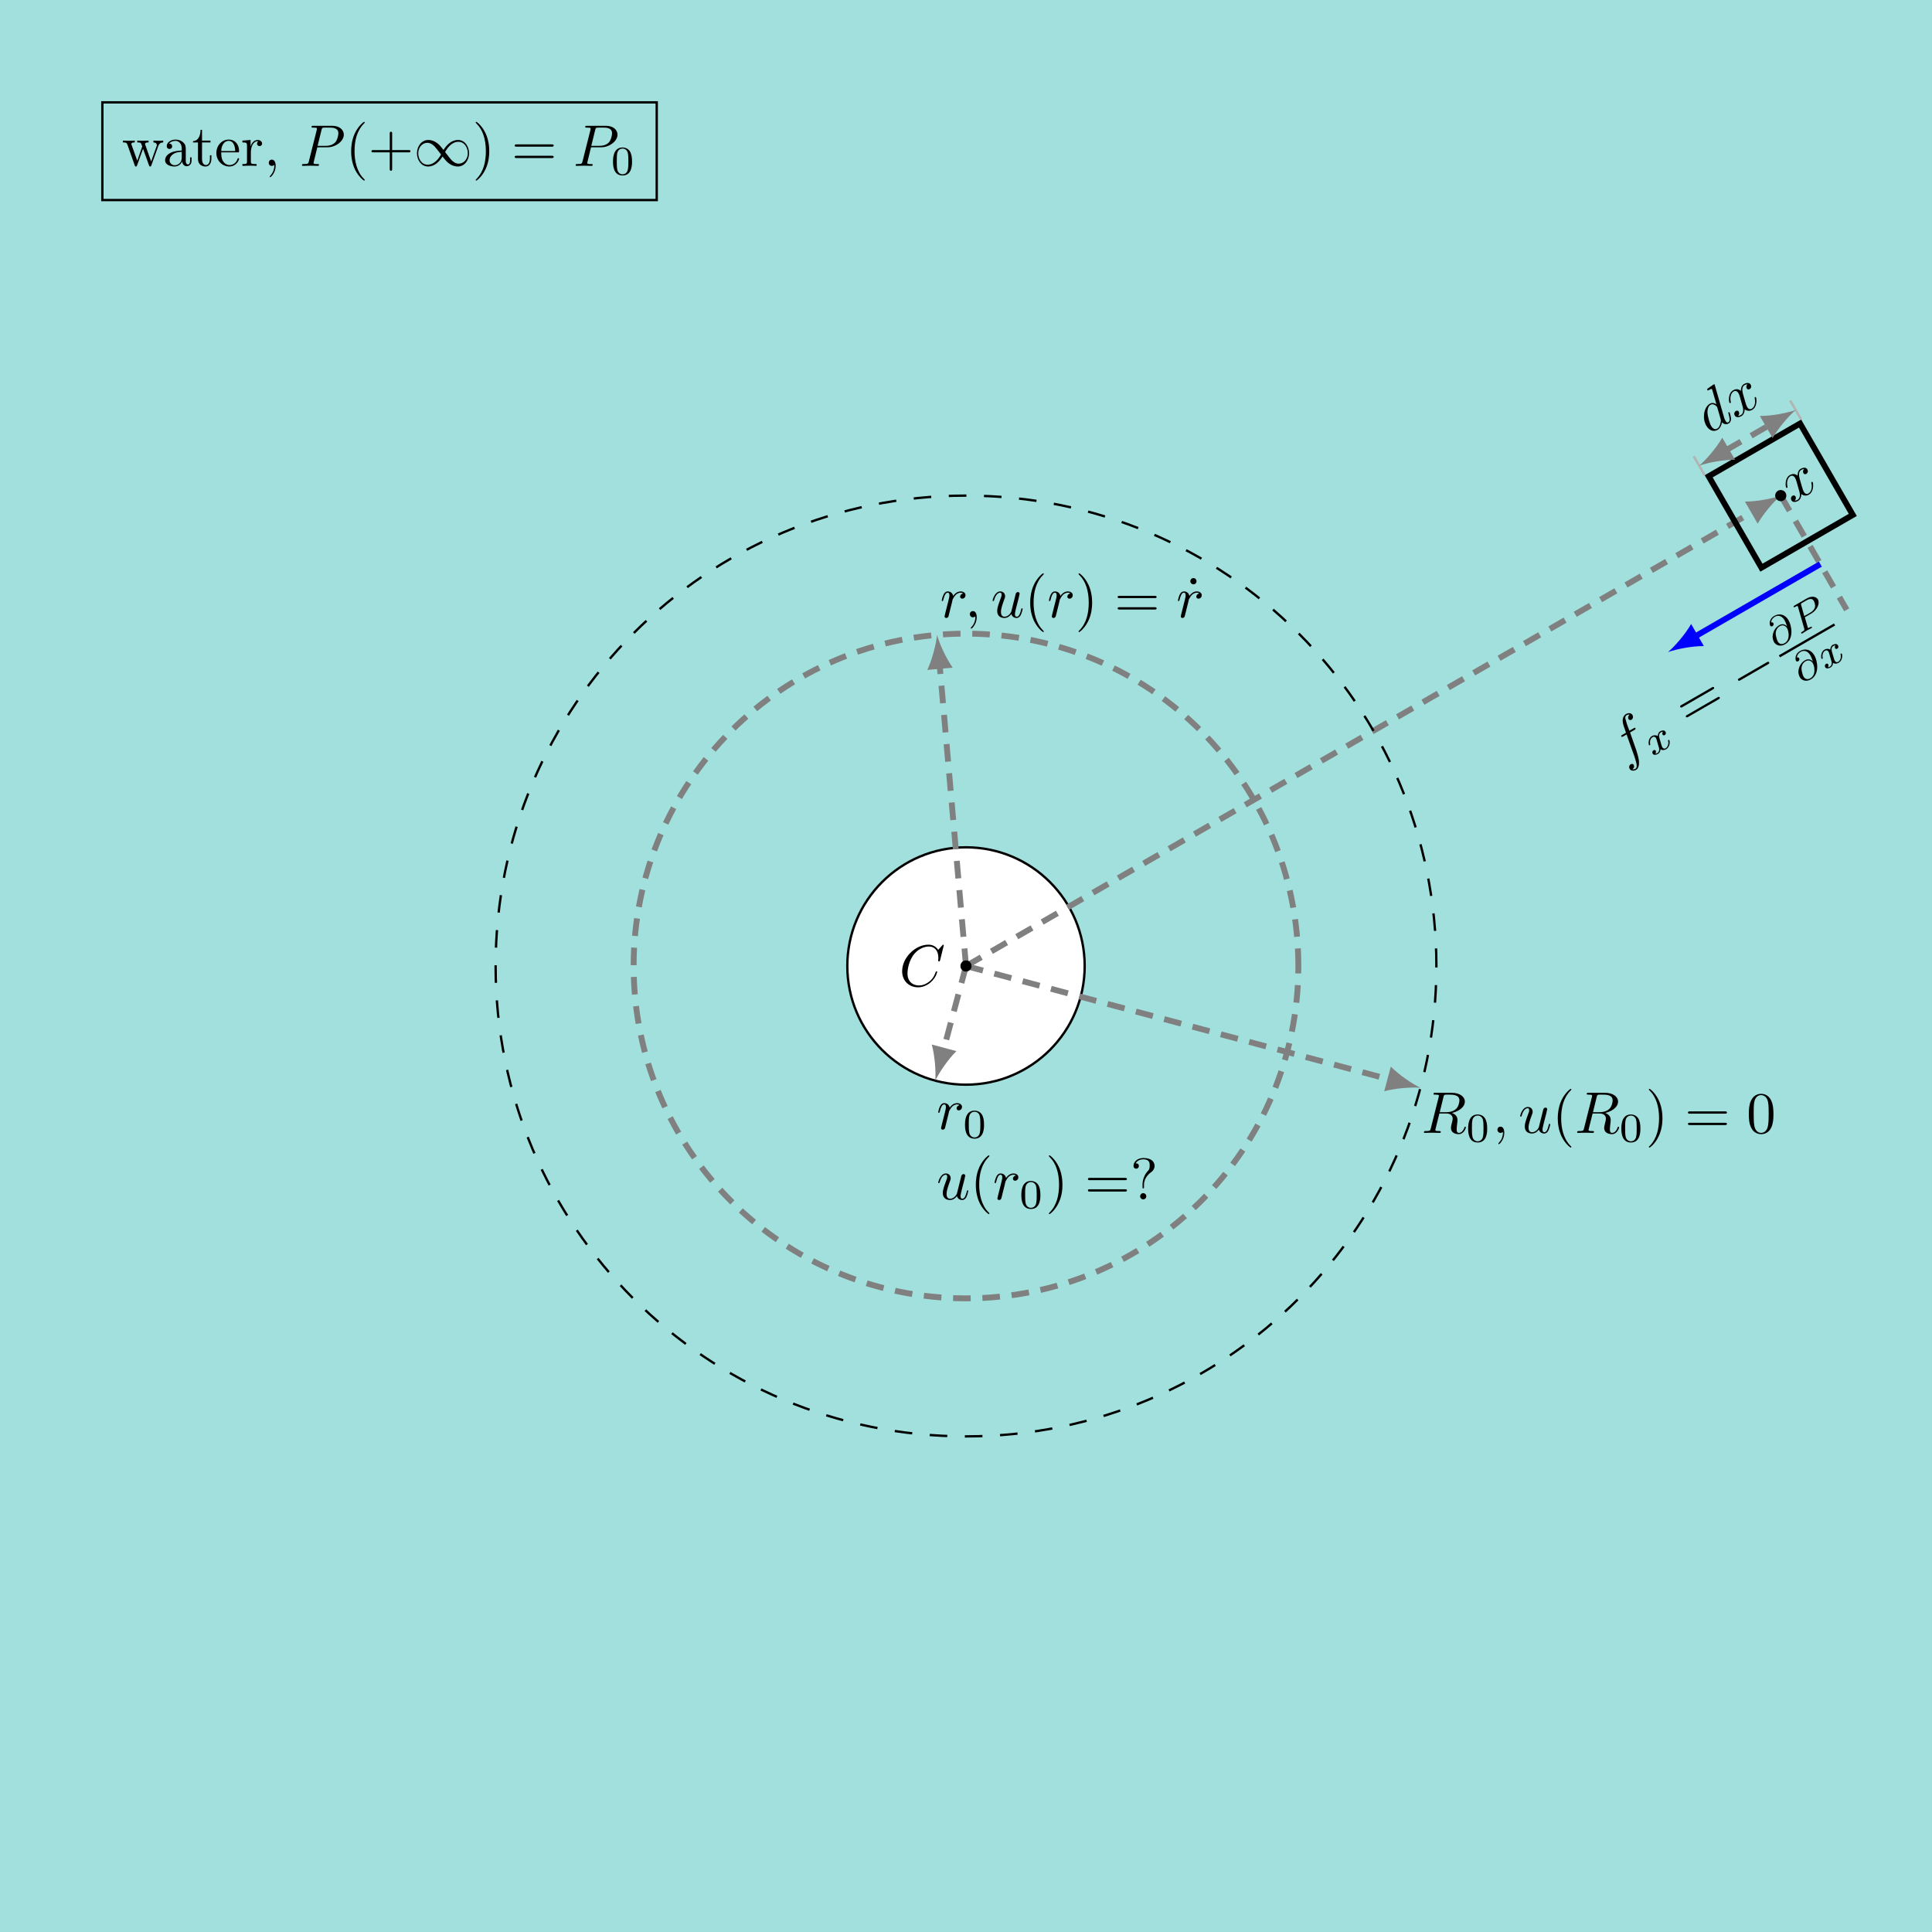 <?xml version="1.0" encoding="UTF-8"?>
<svg xmlns="http://www.w3.org/2000/svg" xmlns:xlink="http://www.w3.org/1999/xlink" width="328.38" height="328.38" viewBox="0 0 328.38 328.38">
<rect x="0" y="0" width="328.38" height="328.38" fill="#333333" stroke="none"/>
<defs>
<g>
<g id="glyph-0-0">
<path d="M 0.875 -0.594 C 0.844 -0.438 0.781 -0.203 0.781 -0.156 C 0.781 0.016 0.922 0.109 1.078 0.109 C 1.203 0.109 1.375 0.031 1.453 -0.172 C 1.469 -0.203 1.797 -1.562 1.844 -1.75 C 1.922 -2.078 2.109 -2.766 2.156 -3.047 C 2.203 -3.172 2.484 -3.641 2.719 -3.859 C 2.797 -3.922 3.094 -4.188 3.516 -4.188 C 3.781 -4.188 3.922 -4.062 3.938 -4.062 C 3.641 -4.016 3.422 -3.781 3.422 -3.516 C 3.422 -3.359 3.531 -3.172 3.797 -3.172 C 4.062 -3.172 4.344 -3.406 4.344 -3.766 C 4.344 -4.109 4.031 -4.406 3.516 -4.406 C 2.875 -4.406 2.438 -3.922 2.25 -3.641 C 2.156 -4.094 1.797 -4.406 1.328 -4.406 C 0.875 -4.406 0.688 -4.016 0.594 -3.844 C 0.422 -3.5 0.297 -2.906 0.297 -2.875 C 0.297 -2.766 0.391 -2.766 0.406 -2.766 C 0.516 -2.766 0.516 -2.781 0.578 -3 C 0.75 -3.703 0.953 -4.188 1.312 -4.188 C 1.469 -4.188 1.609 -4.109 1.609 -3.734 C 1.609 -3.516 1.578 -3.406 1.453 -2.891 Z M 0.875 -0.594 "/>
</g>
<g id="glyph-0-1">
<path d="M 2.031 -0.016 C 2.031 -0.672 1.781 -1.062 1.391 -1.062 C 1.062 -1.062 0.859 -0.812 0.859 -0.531 C 0.859 -0.266 1.062 0 1.391 0 C 1.5 0 1.641 -0.047 1.734 -0.125 C 1.766 -0.156 1.781 -0.156 1.781 -0.156 C 1.797 -0.156 1.797 -0.156 1.797 -0.016 C 1.797 0.734 1.453 1.328 1.125 1.656 C 1.016 1.766 1.016 1.781 1.016 1.812 C 1.016 1.891 1.062 1.922 1.109 1.922 C 1.219 1.922 2.031 1.156 2.031 -0.016 Z M 2.031 -0.016 "/>
</g>
<g id="glyph-0-2">
<path d="M 3.484 -0.562 C 3.594 -0.156 3.953 0.109 4.375 0.109 C 4.719 0.109 4.953 -0.125 5.109 -0.438 C 5.281 -0.797 5.406 -1.406 5.406 -1.422 C 5.406 -1.531 5.328 -1.531 5.297 -1.531 C 5.188 -1.531 5.188 -1.484 5.156 -1.344 C 5.016 -0.781 4.828 -0.109 4.406 -0.109 C 4.203 -0.109 4.094 -0.234 4.094 -0.562 C 4.094 -0.781 4.219 -1.25 4.297 -1.609 L 4.578 -2.688 C 4.609 -2.828 4.703 -3.203 4.75 -3.359 C 4.797 -3.594 4.891 -3.969 4.891 -4.031 C 4.891 -4.203 4.75 -4.297 4.609 -4.297 C 4.562 -4.297 4.297 -4.281 4.219 -3.953 C 4.031 -3.219 3.594 -1.469 3.469 -0.953 C 3.453 -0.906 3.062 -0.109 2.328 -0.109 C 1.812 -0.109 1.719 -0.562 1.719 -0.922 C 1.719 -1.484 2 -2.266 2.25 -2.953 C 2.375 -3.266 2.422 -3.406 2.422 -3.594 C 2.422 -4.031 2.109 -4.406 1.609 -4.406 C 0.656 -4.406 0.297 -2.953 0.297 -2.875 C 0.297 -2.766 0.391 -2.766 0.406 -2.766 C 0.516 -2.766 0.516 -2.797 0.562 -2.953 C 0.812 -3.812 1.203 -4.188 1.578 -4.188 C 1.672 -4.188 1.828 -4.172 1.828 -3.859 C 1.828 -3.625 1.719 -3.328 1.656 -3.188 C 1.281 -2.188 1.078 -1.578 1.078 -1.094 C 1.078 -0.141 1.766 0.109 2.297 0.109 C 2.953 0.109 3.312 -0.344 3.484 -0.562 Z M 3.484 -0.562 "/>
</g>
<g id="glyph-0-3">
<path d="M 7.578 -6.922 C 7.578 -6.953 7.562 -7.031 7.469 -7.031 C 7.438 -7.031 7.422 -7.016 7.312 -6.906 L 6.625 -6.141 C 6.531 -6.281 6.078 -7.031 4.969 -7.031 C 2.734 -7.031 0.5 -4.828 0.5 -2.516 C 0.5 -0.875 1.672 0.219 3.203 0.219 C 4.062 0.219 4.828 -0.172 5.359 -0.641 C 6.281 -1.453 6.453 -2.359 6.453 -2.391 C 6.453 -2.5 6.344 -2.5 6.328 -2.5 C 6.266 -2.5 6.219 -2.469 6.203 -2.391 C 6.109 -2.109 5.875 -1.391 5.188 -0.812 C 4.5 -0.266 3.875 -0.094 3.359 -0.094 C 2.469 -0.094 1.406 -0.609 1.406 -2.156 C 1.406 -2.734 1.609 -4.344 2.609 -5.516 C 3.219 -6.219 4.156 -6.719 5.047 -6.719 C 6.062 -6.719 6.656 -5.953 6.656 -4.797 C 6.656 -4.391 6.625 -4.391 6.625 -4.281 C 6.625 -4.188 6.734 -4.188 6.766 -4.188 C 6.891 -4.188 6.891 -4.203 6.953 -4.391 Z M 7.578 -6.922 "/>
</g>
<g id="glyph-0-4">
<path d="M 3.734 -6.125 C 3.797 -6.359 3.828 -6.453 4.016 -6.484 C 4.109 -6.5 4.422 -6.5 4.625 -6.5 C 5.328 -6.5 6.438 -6.5 6.438 -5.516 C 6.438 -5.172 6.281 -4.484 5.891 -4.094 C 5.625 -3.844 5.109 -3.516 4.203 -3.516 L 3.094 -3.516 Z M 5.172 -3.391 C 6.188 -3.609 7.359 -4.312 7.359 -5.312 C 7.359 -6.172 6.469 -6.812 5.156 -6.812 L 2.328 -6.812 C 2.125 -6.812 2.031 -6.812 2.031 -6.609 C 2.031 -6.5 2.125 -6.5 2.312 -6.5 C 2.328 -6.5 2.516 -6.5 2.688 -6.484 C 2.875 -6.453 2.953 -6.453 2.953 -6.312 C 2.953 -6.281 2.953 -6.25 2.922 -6.125 L 1.578 -0.781 C 1.484 -0.391 1.469 -0.312 0.672 -0.312 C 0.5 -0.312 0.406 -0.312 0.406 -0.109 C 0.406 0 0.531 0 0.547 0 C 0.828 0 1.531 -0.031 1.797 -0.031 C 2.078 -0.031 2.797 0 3.078 0 C 3.156 0 3.266 0 3.266 -0.203 C 3.266 -0.312 3.188 -0.312 2.984 -0.312 C 2.625 -0.312 2.344 -0.312 2.344 -0.484 C 2.344 -0.547 2.359 -0.594 2.375 -0.656 L 3.031 -3.297 L 4.219 -3.297 C 5.125 -3.297 5.297 -2.734 5.297 -2.391 C 5.297 -2.25 5.219 -1.938 5.156 -1.703 C 5.094 -1.422 5 -1.062 5 -0.859 C 5 0.219 6.203 0.219 6.328 0.219 C 7.172 0.219 7.531 -0.781 7.531 -0.922 C 7.531 -1.047 7.422 -1.047 7.406 -1.047 C 7.312 -1.047 7.297 -0.984 7.281 -0.906 C 7.031 -0.172 6.594 0 6.375 0 C 6.047 0 5.969 -0.219 5.969 -0.609 C 5.969 -0.922 6.031 -1.422 6.078 -1.75 C 6.094 -1.891 6.109 -2.078 6.109 -2.219 C 6.109 -2.984 5.438 -3.297 5.172 -3.391 Z M 5.172 -3.391 "/>
</g>
<g id="glyph-0-5">
<path d="M 3.016 -3.156 L 4.719 -3.156 C 6.125 -3.156 7.516 -4.188 7.516 -5.297 C 7.516 -6.078 6.859 -6.812 5.547 -6.812 L 2.328 -6.812 C 2.141 -6.812 2.031 -6.812 2.031 -6.625 C 2.031 -6.5 2.109 -6.5 2.312 -6.5 C 2.438 -6.5 2.625 -6.484 2.734 -6.484 C 2.906 -6.453 2.953 -6.438 2.953 -6.312 C 2.953 -6.281 2.953 -6.25 2.922 -6.125 L 1.578 -0.781 C 1.484 -0.391 1.469 -0.312 0.672 -0.312 C 0.516 -0.312 0.406 -0.312 0.406 -0.125 C 0.406 0 0.516 0 0.547 0 C 0.828 0 1.531 -0.031 1.812 -0.031 C 2.031 -0.031 2.25 -0.016 2.453 -0.016 C 2.672 -0.016 2.891 0 3.094 0 C 3.172 0 3.297 0 3.297 -0.203 C 3.297 -0.312 3.203 -0.312 3.016 -0.312 C 2.656 -0.312 2.375 -0.312 2.375 -0.484 C 2.375 -0.547 2.391 -0.594 2.406 -0.656 Z M 3.734 -6.125 C 3.828 -6.469 3.844 -6.5 4.281 -6.5 L 5.234 -6.5 C 6.062 -6.5 6.594 -6.234 6.594 -5.547 C 6.594 -5.156 6.391 -4.297 6 -3.938 C 5.5 -3.484 4.906 -3.406 4.469 -3.406 L 3.062 -3.406 Z M 3.734 -6.125 "/>
</g>
<g id="glyph-1-0">
<path d="M 3.297 2.391 C 3.297 2.359 3.297 2.344 3.125 2.172 C 1.891 0.922 1.562 -0.969 1.562 -2.5 C 1.562 -4.234 1.938 -5.969 3.172 -7.203 C 3.297 -7.328 3.297 -7.344 3.297 -7.375 C 3.297 -7.453 3.266 -7.484 3.203 -7.484 C 3.094 -7.484 2.203 -6.797 1.609 -5.531 C 1.109 -4.438 0.984 -3.328 0.984 -2.5 C 0.984 -1.719 1.094 -0.516 1.641 0.625 C 2.25 1.844 3.094 2.5 3.203 2.5 C 3.266 2.5 3.297 2.469 3.297 2.391 Z M 3.297 2.391 "/>
</g>
<g id="glyph-1-1">
<path d="M 2.875 -2.5 C 2.875 -3.266 2.766 -4.469 2.219 -5.609 C 1.625 -6.828 0.766 -7.484 0.672 -7.484 C 0.609 -7.484 0.562 -7.438 0.562 -7.375 C 0.562 -7.344 0.562 -7.328 0.75 -7.141 C 1.734 -6.156 2.297 -4.578 2.297 -2.5 C 2.297 -0.781 1.938 0.969 0.703 2.219 C 0.562 2.344 0.562 2.359 0.562 2.391 C 0.562 2.453 0.609 2.5 0.672 2.5 C 0.766 2.5 1.672 1.812 2.25 0.547 C 2.766 -0.547 2.875 -1.656 2.875 -2.5 Z M 2.875 -2.5 "/>
</g>
<g id="glyph-1-2">
<path d="M 6.844 -3.266 C 7 -3.266 7.188 -3.266 7.188 -3.453 C 7.188 -3.656 7 -3.656 6.859 -3.656 L 0.891 -3.656 C 0.75 -3.656 0.562 -3.656 0.562 -3.453 C 0.562 -3.266 0.75 -3.266 0.891 -3.266 Z M 6.859 -1.328 C 7 -1.328 7.188 -1.328 7.188 -1.531 C 7.188 -1.719 7 -1.719 6.844 -1.719 L 0.891 -1.719 C 0.75 -1.719 0.562 -1.719 0.562 -1.531 C 0.562 -1.328 0.75 -1.328 0.891 -1.328 Z M 6.859 -1.328 "/>
</g>
<g id="glyph-1-3">
<path d="M 1.906 -6.141 C 1.906 -6.406 1.688 -6.672 1.391 -6.672 C 1.047 -6.672 0.844 -6.391 0.844 -6.141 C 0.844 -5.875 1.078 -5.609 1.375 -5.609 C 1.719 -5.609 1.906 -5.891 1.906 -6.141 Z M 1.906 -6.141 "/>
</g>
<g id="glyph-1-4">
<path d="M 2.344 -2.484 C 2.344 -3.734 3.312 -4.453 3.656 -4.703 C 3.922 -4.906 4.141 -5.266 4.141 -5.688 C 4.141 -6.266 3.734 -7.031 2.25 -7.031 C 1.172 -7.031 0.562 -6.344 0.562 -5.703 C 0.562 -5.359 0.781 -5.219 1.016 -5.219 C 1.297 -5.219 1.469 -5.422 1.469 -5.688 C 1.469 -6.125 1.062 -6.125 0.922 -6.125 C 1.219 -6.656 1.797 -6.812 2.219 -6.812 C 3.312 -6.812 3.312 -6.125 3.312 -5.734 C 3.312 -5.156 3.156 -4.969 2.969 -4.797 C 2.312 -4.078 2.094 -3.156 2.094 -2.547 L 2.094 -2.109 C 2.094 -1.922 2.094 -1.859 2.219 -1.859 C 2.344 -1.859 2.344 -1.953 2.344 -2.141 Z M 2.734 -0.531 C 2.734 -0.812 2.5 -1.062 2.219 -1.062 C 1.922 -1.062 1.688 -0.812 1.688 -0.531 C 1.688 -0.234 1.922 0 2.219 0 C 2.5 0 2.734 -0.234 2.734 -0.531 Z M 2.734 -0.531 "/>
</g>
<g id="glyph-1-5">
<path d="M 4.578 -3.188 C 4.578 -3.984 4.531 -4.781 4.188 -5.516 C 3.734 -6.484 2.906 -6.641 2.5 -6.641 C 1.891 -6.641 1.172 -6.375 0.75 -5.453 C 0.438 -4.766 0.391 -3.984 0.391 -3.188 C 0.391 -2.438 0.422 -1.547 0.844 -0.781 C 1.266 0.016 2 0.219 2.484 0.219 C 3.016 0.219 3.781 0.016 4.219 -0.938 C 4.531 -1.625 4.578 -2.406 4.578 -3.188 Z M 2.484 0 C 2.094 0 1.5 -0.25 1.328 -1.203 C 1.219 -1.797 1.219 -2.719 1.219 -3.312 C 1.219 -3.953 1.219 -4.609 1.297 -5.141 C 1.484 -6.328 2.234 -6.422 2.484 -6.422 C 2.812 -6.422 3.469 -6.234 3.656 -5.25 C 3.766 -4.688 3.766 -3.938 3.766 -3.312 C 3.766 -2.562 3.766 -1.891 3.656 -1.25 C 3.5 -0.297 2.938 0 2.484 0 Z M 2.484 0 "/>
</g>
<g id="glyph-1-6">
<path d="M 6.172 -3.344 C 6.344 -3.844 6.656 -3.984 7.016 -3.984 L 7.016 -4.297 C 6.781 -4.281 6.5 -4.266 6.281 -4.266 C 5.984 -4.266 5.547 -4.281 5.359 -4.297 L 5.359 -3.984 C 5.719 -3.984 5.938 -3.797 5.938 -3.516 C 5.938 -3.453 5.938 -3.422 5.875 -3.297 L 4.969 -0.75 L 3.984 -3.531 C 3.953 -3.656 3.938 -3.672 3.938 -3.719 C 3.938 -3.984 4.328 -3.984 4.531 -3.984 L 4.531 -4.297 C 4.234 -4.281 3.734 -4.266 3.484 -4.266 C 3.188 -4.266 2.906 -4.281 2.609 -4.297 L 2.609 -3.984 C 2.969 -3.984 3.125 -3.969 3.234 -3.844 C 3.281 -3.781 3.391 -3.484 3.453 -3.297 L 2.609 -0.875 L 1.656 -3.531 C 1.609 -3.656 1.609 -3.672 1.609 -3.719 C 1.609 -3.984 2 -3.984 2.188 -3.984 L 2.188 -4.297 C 1.891 -4.281 1.328 -4.266 1.109 -4.266 C 1.062 -4.266 0.531 -4.281 0.172 -4.297 L 0.172 -3.984 C 0.672 -3.984 0.797 -3.953 0.922 -3.641 L 2.172 -0.109 C 2.219 0.031 2.25 0.109 2.375 0.109 C 2.516 0.109 2.531 0.047 2.578 -0.094 L 3.594 -2.906 L 4.609 -0.078 C 4.641 0.031 4.672 0.109 4.812 0.109 C 4.938 0.109 4.969 0.016 5 -0.078 Z M 6.172 -3.344 "/>
</g>
<g id="glyph-1-7">
<path d="M 3.312 -0.75 C 3.359 -0.359 3.625 0.062 4.094 0.062 C 4.312 0.062 4.922 -0.078 4.922 -0.891 L 4.922 -1.453 L 4.672 -1.453 L 4.672 -0.891 C 4.672 -0.312 4.422 -0.25 4.312 -0.25 C 3.984 -0.25 3.938 -0.703 3.938 -0.75 L 3.938 -2.734 C 3.938 -3.156 3.938 -3.547 3.578 -3.922 C 3.188 -4.312 2.688 -4.469 2.219 -4.469 C 1.391 -4.469 0.703 -4 0.703 -3.344 C 0.703 -3.047 0.906 -2.875 1.172 -2.875 C 1.453 -2.875 1.625 -3.078 1.625 -3.328 C 1.625 -3.453 1.578 -3.781 1.109 -3.781 C 1.391 -4.141 1.875 -4.25 2.188 -4.25 C 2.688 -4.25 3.25 -3.859 3.25 -2.969 L 3.25 -2.609 C 2.734 -2.578 2.047 -2.547 1.422 -2.25 C 0.672 -1.906 0.422 -1.391 0.422 -0.953 C 0.422 -0.141 1.391 0.109 2.016 0.109 C 2.672 0.109 3.125 -0.297 3.312 -0.75 Z M 3.25 -2.391 L 3.25 -1.391 C 3.25 -0.453 2.531 -0.109 2.078 -0.109 C 1.594 -0.109 1.188 -0.453 1.188 -0.953 C 1.188 -1.5 1.609 -2.328 3.25 -2.391 Z M 3.25 -2.391 "/>
</g>
<g id="glyph-1-8">
<path d="M 1.719 -3.984 L 3.156 -3.984 L 3.156 -4.297 L 1.719 -4.297 L 1.719 -6.125 L 1.469 -6.125 C 1.469 -5.312 1.172 -4.25 0.188 -4.203 L 0.188 -3.984 L 1.031 -3.984 L 1.031 -1.234 C 1.031 -0.016 1.969 0.109 2.328 0.109 C 3.031 0.109 3.312 -0.594 3.312 -1.234 L 3.312 -1.797 L 3.062 -1.797 L 3.062 -1.25 C 3.062 -0.516 2.766 -0.141 2.391 -0.141 C 1.719 -0.141 1.719 -1.047 1.719 -1.219 Z M 1.719 -3.984 "/>
</g>
<g id="glyph-1-9">
<path d="M 1.109 -2.516 C 1.172 -4 2.016 -4.25 2.359 -4.25 C 3.375 -4.25 3.484 -2.906 3.484 -2.516 Z M 1.109 -2.297 L 3.891 -2.297 C 4.109 -2.297 4.141 -2.297 4.141 -2.516 C 4.141 -3.5 3.594 -4.469 2.359 -4.469 C 1.203 -4.469 0.281 -3.438 0.281 -2.188 C 0.281 -0.859 1.328 0.109 2.469 0.109 C 3.688 0.109 4.141 -1 4.141 -1.188 C 4.141 -1.281 4.062 -1.312 4 -1.312 C 3.922 -1.312 3.891 -1.25 3.875 -1.172 C 3.531 -0.141 2.625 -0.141 2.531 -0.141 C 2.031 -0.141 1.641 -0.438 1.406 -0.812 C 1.109 -1.281 1.109 -1.938 1.109 -2.297 Z M 1.109 -2.297 "/>
</g>
<g id="glyph-1-10">
<path d="M 1.672 -3.312 L 1.672 -4.406 L 0.281 -4.297 L 0.281 -3.984 C 0.984 -3.984 1.062 -3.922 1.062 -3.422 L 1.062 -0.75 C 1.062 -0.312 0.953 -0.312 0.281 -0.312 L 0.281 0 C 0.672 -0.016 1.141 -0.031 1.422 -0.031 C 1.812 -0.031 2.281 -0.031 2.688 0 L 2.688 -0.312 L 2.469 -0.312 C 1.734 -0.312 1.719 -0.422 1.719 -0.781 L 1.719 -2.312 C 1.719 -3.297 2.141 -4.188 2.891 -4.188 C 2.953 -4.188 2.984 -4.188 3 -4.172 C 2.969 -4.172 2.766 -4.047 2.766 -3.781 C 2.766 -3.516 2.984 -3.359 3.203 -3.359 C 3.375 -3.359 3.625 -3.484 3.625 -3.797 C 3.625 -4.109 3.312 -4.406 2.891 -4.406 C 2.156 -4.406 1.797 -3.734 1.672 -3.312 Z M 1.672 -3.312 "/>
</g>
<g id="glyph-1-11">
<path d="M 2.031 -0.016 C 2.031 -0.641 1.781 -1.062 1.391 -1.062 C 1.031 -1.062 0.859 -0.781 0.859 -0.531 C 0.859 -0.266 1.031 0 1.391 0 C 1.547 0 1.672 -0.062 1.766 -0.141 L 1.781 -0.156 C 1.797 -0.156 1.797 -0.156 1.797 -0.016 C 1.797 0.625 1.531 1.234 1.094 1.703 C 1.031 1.766 1.016 1.781 1.016 1.812 C 1.016 1.891 1.062 1.922 1.109 1.922 C 1.234 1.922 2.031 1.141 2.031 -0.016 Z M 2.031 -0.016 "/>
</g>
<g id="glyph-1-12">
<path d="M 4.078 -2.297 L 6.859 -2.297 C 7 -2.297 7.188 -2.297 7.188 -2.5 C 7.188 -2.688 7 -2.688 6.859 -2.688 L 4.078 -2.688 L 4.078 -5.484 C 4.078 -5.625 4.078 -5.812 3.875 -5.812 C 3.672 -5.812 3.672 -5.625 3.672 -5.484 L 3.672 -2.688 L 0.891 -2.688 C 0.75 -2.688 0.562 -2.688 0.562 -2.5 C 0.562 -2.297 0.75 -2.297 0.891 -2.297 L 3.672 -2.297 L 3.672 0.5 C 3.672 0.641 3.672 0.828 3.875 0.828 C 4.078 0.828 4.078 0.641 4.078 0.5 Z M 4.078 -2.297 "/>
</g>
<g id="glyph-2-0">
<path d="M 3.594 -2.219 C 3.594 -2.984 3.5 -3.547 3.188 -4.031 C 2.969 -4.344 2.531 -4.625 1.984 -4.625 C 0.359 -4.625 0.359 -2.719 0.359 -2.219 C 0.359 -1.719 0.359 0.141 1.984 0.141 C 3.594 0.141 3.594 -1.719 3.594 -2.219 Z M 1.984 -0.062 C 1.656 -0.062 1.234 -0.25 1.094 -0.812 C 1 -1.219 1 -1.797 1 -2.312 C 1 -2.828 1 -3.359 1.094 -3.734 C 1.25 -4.281 1.688 -4.438 1.984 -4.438 C 2.359 -4.438 2.719 -4.203 2.844 -3.797 C 2.953 -3.422 2.969 -2.922 2.969 -2.312 C 2.969 -1.797 2.969 -1.281 2.875 -0.844 C 2.734 -0.203 2.266 -0.062 1.984 -0.062 Z M 1.984 -0.062 "/>
</g>
<g id="glyph-3-0">
<path d="M 1.375 -4.266 C 1.312 -4.516 1.047 -5.438 1.641 -5.781 C 1.688 -5.797 1.891 -5.922 2.141 -5.922 C 1.922 -5.734 1.891 -5.438 2.016 -5.219 C 2.094 -5.078 2.281 -4.969 2.516 -5.109 C 2.703 -5.219 2.875 -5.516 2.672 -5.875 C 2.422 -6.312 1.844 -6.141 1.547 -5.969 C 1.047 -5.688 1.016 -5.062 1.016 -4.812 C 0.469 -5.25 -0.031 -5.062 -0.297 -4.906 C -1.188 -4.391 -1.047 -3 -0.922 -2.781 C -0.859 -2.688 -0.766 -2.734 -0.75 -2.75 C -0.688 -2.781 -0.672 -2.828 -0.703 -2.906 C -0.938 -4 -0.5 -4.547 -0.203 -4.719 C -0.031 -4.812 0.312 -4.906 0.609 -4.406 C 0.766 -4.141 0.938 -3.469 1.328 -2.078 C 1.5 -1.469 1.406 -0.922 1.016 -0.703 C 0.969 -0.672 0.781 -0.562 0.531 -0.562 C 0.719 -0.734 0.797 -1.031 0.656 -1.266 C 0.531 -1.5 0.297 -1.453 0.172 -1.391 C -0.109 -1.234 -0.188 -0.891 -0.016 -0.609 C 0.203 -0.219 0.719 -0.297 1.109 -0.516 C 1.688 -0.844 1.656 -1.641 1.656 -1.688 C 1.922 -1.438 2.422 -1.281 2.938 -1.578 C 3.828 -2.094 3.703 -3.484 3.578 -3.703 C 3.516 -3.797 3.438 -3.75 3.422 -3.734 C 3.328 -3.688 3.359 -3.641 3.359 -3.578 C 3.609 -2.469 3.141 -1.938 2.875 -1.781 C 2.531 -1.578 2.25 -1.766 2.078 -2.062 C 1.969 -2.266 1.891 -2.484 1.766 -2.906 Z M 1.375 -4.266 "/>
</g>
<g id="glyph-3-1">
<path d="M 1.188 -5.281 L 1.922 -5.703 C 2.109 -5.812 2.188 -5.859 2.078 -6.031 C 2.031 -6.125 1.953 -6.078 1.797 -5.984 L 1.078 -5.578 L 0.672 -6.656 C 0.625 -6.875 0.391 -7.547 0.375 -7.688 C 0.359 -7.891 0.422 -8.109 0.609 -8.219 C 0.641 -8.234 0.875 -8.375 1.125 -8.297 C 0.766 -8.047 0.859 -7.688 0.922 -7.562 C 1.047 -7.359 1.266 -7.344 1.438 -7.438 C 1.656 -7.578 1.781 -7.922 1.594 -8.25 C 1.375 -8.641 0.859 -8.609 0.5 -8.406 C 0.203 -8.234 -0.234 -7.75 0 -6.766 C 0.047 -6.547 0.078 -6.438 0.5 -5.234 L -0.094 -4.891 C -0.266 -4.797 -0.375 -4.734 -0.281 -4.578 C -0.219 -4.469 -0.125 -4.516 0.031 -4.609 L 0.594 -4.938 L 1.938 -1.172 C 2.234 -0.234 2.547 0.641 2.094 0.891 C 2.062 0.922 1.859 1.031 1.578 0.984 C 1.969 0.719 1.891 0.359 1.812 0.234 C 1.703 0.031 1.469 0.031 1.312 0.125 C 1.078 0.25 0.938 0.594 1.125 0.906 C 1.344 1.297 1.859 1.281 2.203 1.078 C 2.688 0.812 2.734 0.109 2.703 -0.312 C 2.672 -1.016 2.266 -2.172 2.25 -2.25 Z M 1.188 -5.281 "/>
</g>
<g id="glyph-3-2">
<path d="M 1.047 -8.469 C 1.047 -8.469 1 -8.562 0.891 -8.5 C 0.75 -8.422 -0.016 -7.859 -0.156 -7.781 C -0.203 -7.719 -0.25 -7.641 -0.188 -7.531 C -0.125 -7.422 -0.047 -7.469 0.078 -7.547 C 0.5 -7.781 0.547 -7.75 0.609 -7.656 L 0.672 -7.453 L 1.344 -5.125 C 1 -5.344 0.609 -5.438 0.219 -5.203 C -0.781 -4.625 -1.109 -2.75 -0.375 -1.484 C 0.094 -0.672 0.875 -0.375 1.531 -0.766 C 1.719 -0.859 2.125 -1.156 2.297 -2.062 C 2.562 -1.734 3.031 -1.625 3.438 -1.859 C 3.75 -2.047 3.828 -2.359 3.828 -2.703 C 3.797 -3.094 3.594 -3.703 3.594 -3.719 C 3.531 -3.812 3.453 -3.766 3.422 -3.75 C 3.344 -3.703 3.359 -3.641 3.406 -3.5 C 3.578 -2.875 3.734 -2.266 3.375 -2.062 C 3.141 -1.922 2.984 -2.156 2.891 -2.312 C 2.766 -2.531 2.75 -2.578 2.688 -2.75 Z M 2.078 -2.562 C 2.109 -2.359 2.125 -2.359 2.078 -2.141 C 1.984 -1.453 1.719 -1.109 1.469 -0.969 C 1.031 -0.719 0.625 -1.109 0.438 -1.453 C 0.188 -1.891 -0.141 -3.094 -0.172 -3.625 C -0.203 -4.281 -0.016 -4.828 0.344 -5.031 C 0.891 -5.344 1.422 -4.719 1.453 -4.672 C 1.484 -4.609 1.5 -4.547 1.516 -4.5 Z M 2.078 -2.562 "/>
</g>
<g id="glyph-4-0">
<path d="M 1.141 -1.5 C 1.203 -1.266 1.188 -0.828 0.875 -0.641 C 0.859 -0.641 0.672 -0.531 0.5 -0.531 C 0.703 -0.75 0.594 -0.984 0.578 -1.031 C 0.5 -1.156 0.344 -1.188 0.219 -1.109 C 0.031 -1.016 -0.062 -0.766 0.062 -0.531 C 0.234 -0.234 0.656 -0.312 0.953 -0.484 C 1.234 -0.641 1.391 -0.938 1.391 -1.281 C 1.719 -1.047 2.094 -1.141 2.344 -1.281 C 3.047 -1.688 3 -2.641 2.891 -2.812 C 2.844 -2.906 2.75 -2.859 2.734 -2.844 C 2.641 -2.797 2.672 -2.75 2.688 -2.672 C 2.812 -2.172 2.609 -1.656 2.281 -1.453 C 2.031 -1.312 1.812 -1.406 1.688 -1.641 C 1.594 -1.797 1.438 -2.422 1.203 -3.188 C 1.062 -3.734 1.234 -4.031 1.438 -4.141 C 1.453 -4.156 1.641 -4.25 1.812 -4.25 C 1.656 -4.094 1.688 -3.859 1.75 -3.75 C 1.812 -3.641 1.984 -3.609 2.125 -3.688 C 2.25 -3.766 2.391 -4 2.234 -4.25 C 2.047 -4.594 1.594 -4.469 1.359 -4.344 C 1.047 -4.156 0.922 -3.812 0.938 -3.516 C 0.688 -3.688 0.297 -3.719 -0.047 -3.531 C -0.719 -3.141 -0.672 -2.172 -0.562 -1.984 C -0.516 -1.922 -0.438 -1.969 -0.422 -1.969 C -0.344 -2.016 -0.359 -2.016 -0.359 -2.141 C -0.484 -2.688 -0.266 -3.156 0.031 -3.328 C 0.234 -3.453 0.469 -3.438 0.641 -3.156 C 0.703 -3.031 0.797 -2.688 0.859 -2.453 Z M 1.141 -1.5 "/>
</g>
<g id="glyph-4-1">
<path d="M 2 -3.875 C 1.703 -4.172 1.234 -4.375 0.672 -4.047 C -0.188 -3.547 -0.516 -2.531 -0.422 -1.844 C -0.391 -1.719 -0.344 -1.438 -0.203 -1.188 C 0.031 -0.766 0.75 -0.266 1.688 -0.812 C 3.25 -1.719 2.781 -4.031 2.281 -4.875 C 1.688 -5.922 0.672 -6.109 -0.141 -5.641 C -1.125 -5.078 -0.953 -4.141 -0.844 -3.969 C -0.812 -3.906 -0.672 -3.766 -0.469 -3.891 C -0.25 -4.016 -0.234 -4.25 -0.312 -4.406 C -0.406 -4.562 -0.562 -4.562 -0.688 -4.516 C -0.656 -5.141 -0.156 -5.422 -0.062 -5.484 C 0.391 -5.75 1.094 -5.766 1.594 -4.891 C 1.734 -4.641 1.828 -4.406 2.016 -3.875 Z M 1.609 -1 C 0.922 -0.609 0.547 -1.078 0.438 -1.266 C 0.297 -1.5 0.125 -2.188 0.109 -2.391 C 0.047 -2.734 0.094 -3.484 0.781 -3.891 C 1.375 -4.219 1.828 -3.875 2.031 -3.516 C 2.266 -3.109 2.625 -1.594 1.609 -1 Z M 1.609 -1 "/>
</g>
<g id="glyph-4-2">
<path d="M 0.984 -3.062 L 2.078 -3.688 C 3.094 -4.281 3.578 -5.422 3.203 -6.094 C 2.906 -6.594 2.156 -6.734 1.328 -6.266 L -0.781 -5.047 C -0.906 -4.969 -0.969 -4.938 -0.891 -4.797 C -0.844 -4.719 -0.781 -4.75 -0.641 -4.828 C -0.547 -4.891 -0.516 -4.906 -0.406 -4.953 C -0.266 -5.016 -0.266 -5 -0.219 -4.922 C -0.219 -4.922 -0.203 -4.891 -0.172 -4.812 L 0.875 -1.156 C 0.938 -0.875 0.953 -0.844 0.484 -0.562 C 0.375 -0.5 0.312 -0.469 0.391 -0.328 C 0.391 -0.328 0.438 -0.25 0.531 -0.297 C 0.703 -0.406 1.125 -0.688 1.297 -0.781 C 1.391 -0.844 1.609 -0.969 1.734 -1.016 C 1.844 -1.078 2 -1.156 2.109 -1.219 C 2.156 -1.234 2.234 -1.281 2.156 -1.422 C 2.109 -1.5 2.047 -1.469 1.922 -1.391 C 1.922 -1.391 1.797 -1.328 1.688 -1.281 C 1.531 -1.219 1.531 -1.219 1.484 -1.297 C 1.484 -1.297 1.469 -1.328 1.453 -1.438 Z M 0.359 -5.125 C 0.312 -5.359 0.297 -5.375 0.547 -5.516 L 1.25 -5.922 C 1.828 -6.25 2.25 -6.281 2.5 -5.844 C 2.609 -5.672 2.828 -5.141 2.688 -4.703 C 2.578 -4.375 2.297 -4.062 1.859 -3.812 L 0.891 -3.266 Z M 0.359 -5.125 "/>
</g>
<g id="glyph-5-0">
<path d="M 4.297 -6.25 C 4.438 -6.328 4.594 -6.422 4.5 -6.578 C 4.391 -6.766 4.234 -6.672 4.109 -6.594 L -1.062 -3.609 C -1.172 -3.547 -1.344 -3.453 -1.234 -3.266 C -1.141 -3.109 -0.969 -3.203 -0.859 -3.266 Z M 5.281 -4.578 C 5.406 -4.656 5.562 -4.75 5.453 -4.922 C 5.359 -5.078 5.203 -4.984 5.062 -4.906 L -0.094 -1.922 C -0.203 -1.859 -0.375 -1.766 -0.281 -1.609 C -0.172 -1.438 0 -1.531 0.109 -1.594 Z M 5.281 -4.578 "/>
</g>
<g id="glyph-6-0">
<path d="M 4.547 -5.266 C 4.688 -5.344 4.859 -5.438 4.75 -5.625 C 4.656 -5.781 4.484 -5.688 4.344 -5.609 L -0.328 -2.906 C -0.484 -2.828 -0.625 -2.734 -0.531 -2.578 C -0.422 -2.391 -0.281 -2.484 -0.125 -2.562 Z M 4.547 -5.266 "/>
</g>
<g id="glyph-7-0">
<path d="M 5.062 -2.703 C 4.531 -3.375 4.406 -3.531 4.094 -3.781 C 3.531 -4.234 2.984 -4.406 2.469 -4.406 C 1.312 -4.406 0.547 -3.312 0.547 -2.141 C 0.547 -1 1.281 0.109 2.438 0.109 C 3.578 0.109 4.406 -0.797 4.891 -1.594 C 5.438 -0.922 5.547 -0.766 5.859 -0.516 C 6.422 -0.062 6.984 0.109 7.484 0.109 C 8.656 0.109 9.406 -0.984 9.406 -2.156 C 9.406 -3.297 8.672 -4.406 7.531 -4.406 C 6.375 -4.406 5.547 -3.5 5.062 -2.703 Z M 5.328 -2.359 C 5.734 -3.078 6.469 -4.094 7.594 -4.094 C 8.656 -4.094 9.188 -3.047 9.188 -2.156 C 9.188 -1.172 8.516 -0.375 7.641 -0.375 C 7.062 -0.375 6.625 -0.781 6.406 -1 C 6.156 -1.266 5.938 -1.578 5.328 -2.359 Z M 4.641 -1.938 C 4.234 -1.219 3.484 -0.203 2.359 -0.203 C 1.312 -0.203 0.766 -1.25 0.766 -2.141 C 0.766 -3.125 1.438 -3.922 2.312 -3.922 C 2.891 -3.922 3.344 -3.516 3.547 -3.297 C 3.797 -3.031 4.031 -2.719 4.641 -1.938 Z M 4.641 -1.938 "/>
</g>
</g>
<clipPath id="clip-0">
<path clip-rule="nonzero" d="M 0 0 L 328.379 0 L 328.379 328.379 L 0 328.379 Z M 0 0 "/>
</clipPath>
<clipPath id="clip-1">
<path clip-rule="nonzero" d="M 276 57 L 328.379 57 L 328.379 111 L 276 111 Z M 276 57 "/>
</clipPath>
</defs>
<g clip-path="url(#clip-0)">
<path fill-rule="nonzero" fill="rgb(63.101%, 87.561%, 86.061%)" fill-opacity="1" d="M -0.004 328.383 L -0.004 -0.004 L 328.383 -0.004 L 328.383 328.383 Z M -0.004 328.383 "/>
</g>
<path fill-rule="nonzero" fill="rgb(100%, 100%, 100%)" fill-opacity="1" stroke-width="0.399" stroke-linecap="butt" stroke-linejoin="miter" stroke="rgb(0%, 0%, 0%)" stroke-opacity="1" stroke-miterlimit="10" d="M 20.173 -0.001 C 20.173 11.143 11.142 20.174 0.001 20.174 C -11.143 20.174 -20.174 11.143 -20.174 -0.001 C -20.174 -11.142 -11.143 -20.173 0.001 -20.173 C 11.142 -20.173 20.173 -11.142 20.173 -0.001 Z M 20.173 -0.001 " transform="matrix(1, 0, 0, -1, 164.19, 164.19)"/>
<path fill="none" stroke-width="0.996" stroke-linecap="butt" stroke-linejoin="miter" stroke="rgb(50%, 50%, 50%)" stroke-opacity="1" stroke-dasharray="2.989 1.993" stroke-miterlimit="10" d="M 56.49 -0.001 C 56.49 31.198 31.197 56.491 0.001 56.491 C -31.198 56.491 -56.491 31.198 -56.491 -0.001 C -56.491 -31.197 -31.198 -56.49 0.001 -56.49 C 31.197 -56.49 56.49 -31.197 56.49 -0.001 Z M 56.49 -0.001 " transform="matrix(1, 0, 0, -1, 164.19, 164.19)"/>
<path fill="none" stroke-width="0.996" stroke-linecap="butt" stroke-linejoin="miter" stroke="rgb(50%, 50%, 50%)" stroke-opacity="1" stroke-dasharray="2.989 1.993" stroke-miterlimit="10" d="M 0.001 -0.001 L -4.471 51.092 " transform="matrix(1, 0, 0, -1, 164.19, 164.19)"/>
<path fill-rule="nonzero" fill="rgb(50%, 50%, 50%)" fill-opacity="1" d="M 159.266 107.918 C 159.113 109.477 158.469 112.047 157.613 113.863 L 161.93 113.484 C 160.77 111.844 159.688 109.426 159.266 107.918 "/>
<g fill="rgb(0%, 0%, 0%)" fill-opacity="1">
<use xlink:href="#glyph-0-0" x="159.765" y="104.928"/>
</g>
<g fill="rgb(0%, 0%, 0%)" fill-opacity="1">
<use xlink:href="#glyph-0-1" x="163.981" y="104.928"/>
</g>
<g fill="rgb(0%, 0%, 0%)" fill-opacity="1">
<use xlink:href="#glyph-0-2" x="168.413" y="104.928"/>
</g>
<g fill="rgb(0%, 0%, 0%)" fill-opacity="1">
<use xlink:href="#glyph-1-0" x="174.116" y="104.928"/>
</g>
<g fill="rgb(0%, 0%, 0%)" fill-opacity="1">
<use xlink:href="#glyph-0-0" x="177.991" y="104.928"/>
</g>
<g fill="rgb(0%, 0%, 0%)" fill-opacity="1">
<use xlink:href="#glyph-1-1" x="182.755" y="104.928"/>
</g>
<g fill="rgb(0%, 0%, 0%)" fill-opacity="1">
<use xlink:href="#glyph-1-2" x="189.399" y="104.928"/>
</g>
<g fill="rgb(0%, 0%, 0%)" fill-opacity="1">
<use xlink:href="#glyph-1-3" x="201.471" y="104.928"/>
</g>
<g fill="rgb(0%, 0%, 0%)" fill-opacity="1">
<use xlink:href="#glyph-0-0" x="199.915" y="104.928"/>
</g>
<g fill="rgb(0%, 0%, 0%)" fill-opacity="1">
<use xlink:href="#glyph-0-3" x="152.837" y="167.594"/>
</g>
<path fill="none" stroke-width="0.996" stroke-linecap="butt" stroke-linejoin="miter" stroke="rgb(50%, 50%, 50%)" stroke-opacity="1" stroke-dasharray="2.989 1.993" stroke-miterlimit="10" d="M 0.001 -0.001 L -3.877 -14.462 " transform="matrix(1, 0, 0, -1, 164.19, 164.19)"/>
<path fill-rule="nonzero" fill="rgb(50%, 50%, 50%)" fill-opacity="1" d="M 158.969 183.676 C 159.645 182.262 161.133 180.07 162.559 178.656 L 158.371 177.535 C 158.898 179.473 159.09 182.113 158.969 183.676 "/>
<g fill="rgb(0%, 0%, 0%)" fill-opacity="1">
<use xlink:href="#glyph-0-0" x="159.168" y="191.902"/>
</g>
<g fill="rgb(0%, 0%, 0%)" fill-opacity="1">
<use xlink:href="#glyph-2-0" x="163.662" y="193.397"/>
</g>
<g fill="rgb(0%, 0%, 0%)" fill-opacity="1">
<use xlink:href="#glyph-0-2" x="159.168" y="203.857"/>
</g>
<g fill="rgb(0%, 0%, 0%)" fill-opacity="1">
<use xlink:href="#glyph-1-0" x="164.872" y="203.857"/>
</g>
<g fill="rgb(0%, 0%, 0%)" fill-opacity="1">
<use xlink:href="#glyph-0-0" x="168.746" y="203.857"/>
</g>
<g fill="rgb(0%, 0%, 0%)" fill-opacity="1">
<use xlink:href="#glyph-2-0" x="173.24" y="205.352"/>
</g>
<g fill="rgb(0%, 0%, 0%)" fill-opacity="1">
<use xlink:href="#glyph-1-1" x="177.709" y="203.857"/>
</g>
<g fill="rgb(0%, 0%, 0%)" fill-opacity="1">
<use xlink:href="#glyph-1-2" x="184.353" y="203.857"/>
<use xlink:href="#glyph-1-4" x="192.102" y="203.857"/>
</g>
<path fill="none" stroke-width="0.996" stroke-linecap="butt" stroke-linejoin="miter" stroke="rgb(50%, 50%, 50%)" stroke-opacity="1" stroke-dasharray="2.989 1.993" stroke-miterlimit="10" d="M 0.001 -0.001 L 72.205 -19.345 " transform="matrix(1, 0, 0, -1, 164.19, 164.19)"/>
<path fill-rule="nonzero" fill="rgb(50%, 50%, 50%)" fill-opacity="1" d="M 241.418 184.883 C 240.004 184.207 237.809 182.719 236.395 181.293 L 235.273 185.48 C 237.211 184.953 239.855 184.762 241.418 184.883 "/>
<path fill="none" stroke-width="0.996" stroke-linecap="butt" stroke-linejoin="miter" stroke="rgb(50%, 50%, 50%)" stroke-opacity="1" stroke-dasharray="2.989 1.993" stroke-miterlimit="10" d="M 0.001 -0.001 L 133.978 77.35 " transform="matrix(1, 0, 0, -1, 164.19, 164.19)"/>
<path fill-rule="nonzero" fill="rgb(50%, 50%, 50%)" fill-opacity="1" d="M 302.672 84.238 C 301.191 84.758 298.59 85.262 296.582 85.25 L 298.75 89.004 C 299.746 87.262 301.48 85.258 302.672 84.238 "/>
<g clip-path="url(#clip-1)">
<path fill="none" stroke-width="0.996" stroke-linecap="butt" stroke-linejoin="miter" stroke="rgb(0%, 0%, 0%)" stroke-opacity="1" stroke-miterlimit="10" d="M 141.763 92.202 L 126.232 83.233 L 135.197 67.702 L 150.728 76.67 Z M 141.763 92.202 " transform="matrix(1, 0, 0, -1, 164.19, 164.19)"/>
</g>
<g fill="rgb(0%, 0%, 0%)" fill-opacity="1">
<use xlink:href="#glyph-3-0" x="304.515" y="85.65"/>
</g>
<path fill="none" stroke-width="0.996" stroke-linecap="butt" stroke-linejoin="miter" stroke="rgb(50%, 50%, 50%)" stroke-opacity="1" stroke-dasharray="2.989 1.993" stroke-miterlimit="10" d="M 138.486 79.956 L 149.693 60.542 " transform="matrix(1, 0, 0, -1, 164.19, 164.19)"/>
<path fill-rule="nonzero" fill="rgb(0%, 0%, 100%)" fill-opacity="1" stroke-width="0.996" stroke-linecap="butt" stroke-linejoin="miter" stroke="rgb(0%, 0%, 100%)" stroke-opacity="1" stroke-miterlimit="10" d="M 145.212 68.307 L 123.833 55.963 " transform="matrix(1, 0, 0, -1, 164.19, 164.19)"/>
<path fill-rule="nonzero" fill="rgb(0%, 0%, 100%)" fill-opacity="1" d="M 283.52 110.828 C 285 110.305 287.602 109.805 289.605 109.812 L 287.441 106.062 C 286.445 107.805 284.711 109.805 283.52 110.828 "/>
<g fill="rgb(0%, 0%, 0%)" fill-opacity="1">
<use xlink:href="#glyph-3-1" x="275.871" y="129.773"/>
</g>
<g fill="rgb(0%, 0%, 0%)" fill-opacity="1">
<use xlink:href="#glyph-4-0" x="280.842" y="128.628"/>
</g>
<g fill="rgb(0%, 0%, 0%)" fill-opacity="1">
<use xlink:href="#glyph-5-0" x="286.836" y="123.442"/>
</g>
<g fill="rgb(0%, 0%, 0%)" fill-opacity="1">
<use xlink:href="#glyph-6-0" x="295.945" y="118.183"/>
</g>
<g fill="rgb(0%, 0%, 0%)" fill-opacity="1">
<use xlink:href="#glyph-4-1" x="301.728" y="110.315"/>
</g>
<g fill="rgb(0%, 0%, 0%)" fill-opacity="1">
<use xlink:href="#glyph-4-2" x="305.781" y="107.975"/>
</g>
<path fill="none" stroke-width="0.398" stroke-linecap="butt" stroke-linejoin="miter" stroke="rgb(0%, 0%, 0%)" stroke-opacity="1" stroke-miterlimit="10" d="M 0.001 -0.001 L 10.827 0.001 " transform="matrix(0.866, -0.5, -0.5, -0.866, 302.444, 111.555)"/>
<g fill="rgb(0%, 0%, 0%)" fill-opacity="1">
<use xlink:href="#glyph-4-1" x="306.111" y="116.28"/>
</g>
<g fill="rgb(0%, 0%, 0%)" fill-opacity="1">
<use xlink:href="#glyph-4-0" x="310.164" y="113.94"/>
</g>
<path fill-rule="nonzero" fill="rgb(0%, 0%, 0%)" fill-opacity="1" stroke-width="0.399" stroke-linecap="butt" stroke-linejoin="miter" stroke="rgb(0%, 0%, 0%)" stroke-opacity="1" stroke-miterlimit="10" d="M 0.748 -0.001 C 0.748 0.413 0.412 0.749 0.001 0.749 C -0.413 0.749 -0.749 0.413 -0.749 -0.001 C -0.749 -0.412 -0.413 -0.748 0.001 -0.748 C 0.412 -0.748 0.748 -0.412 0.748 -0.001 Z M 0.748 -0.001 " transform="matrix(1, 0, 0, -1, 164.19, 164.19)"/>
<g fill="rgb(0%, 0%, 0%)" fill-opacity="1">
<use xlink:href="#glyph-0-4" x="241.618" y="192.555"/>
</g>
<g fill="rgb(0%, 0%, 0%)" fill-opacity="1">
<use xlink:href="#glyph-2-0" x="249.182" y="194.049"/>
</g>
<g fill="rgb(0%, 0%, 0%)" fill-opacity="1">
<use xlink:href="#glyph-0-1" x="253.652" y="192.555"/>
</g>
<g fill="rgb(0%, 0%, 0%)" fill-opacity="1">
<use xlink:href="#glyph-0-2" x="258.083" y="192.555"/>
</g>
<g fill="rgb(0%, 0%, 0%)" fill-opacity="1">
<use xlink:href="#glyph-1-0" x="263.787" y="192.555"/>
</g>
<g fill="rgb(0%, 0%, 0%)" fill-opacity="1">
<use xlink:href="#glyph-0-4" x="267.661" y="192.555"/>
</g>
<g fill="rgb(0%, 0%, 0%)" fill-opacity="1">
<use xlink:href="#glyph-2-0" x="275.222" y="194.049"/>
</g>
<g fill="rgb(0%, 0%, 0%)" fill-opacity="1">
<use xlink:href="#glyph-1-1" x="279.691" y="192.555"/>
</g>
<g fill="rgb(0%, 0%, 0%)" fill-opacity="1">
<use xlink:href="#glyph-1-2" x="286.335" y="192.555"/>
</g>
<g fill="rgb(0%, 0%, 0%)" fill-opacity="1">
<use xlink:href="#glyph-1-5" x="296.854" y="192.555"/>
</g>
<path fill="none" stroke-width="0.399" stroke-linecap="butt" stroke-linejoin="miter" stroke="rgb(70%, 70%, 70%)" stroke-opacity="1" stroke-miterlimit="10" d="M 141.951 92.881 L 140.08 96.12 " transform="matrix(1, 0, 0, -1, 164.19, 164.19)"/>
<path fill="none" stroke-width="0.399" stroke-linecap="butt" stroke-linejoin="miter" stroke="rgb(70%, 70%, 70%)" stroke-opacity="1" stroke-miterlimit="10" d="M 125.556 83.417 L 123.685 86.655 " transform="matrix(1, 0, 0, -1, 164.19, 164.19)"/>
<path fill="none" stroke-width="0.996" stroke-linecap="butt" stroke-linejoin="miter" stroke="rgb(50%, 50%, 50%)" stroke-opacity="1" stroke-dasharray="2.989 1.993" stroke-miterlimit="10" d="M 129.13 87.639 L 136.517 91.905 " transform="matrix(1, 0, 0, -1, 164.19, 164.19)"/>
<path fill-rule="nonzero" fill="rgb(50%, 50%, 50%)" fill-opacity="1" d="M 288.816 79.152 C 290.293 78.633 292.895 78.129 294.902 78.141 L 292.734 74.387 C 291.738 76.129 290.004 78.129 288.816 79.152 "/>
<path fill-rule="nonzero" fill="rgb(50%, 50%, 50%)" fill-opacity="1" d="M 305.211 69.688 C 303.73 70.207 301.129 70.707 299.121 70.699 L 301.289 74.453 C 302.285 72.711 304.02 70.707 305.211 69.688 "/>
<g fill="rgb(0%, 0%, 0%)" fill-opacity="1">
<use xlink:href="#glyph-3-2" x="290.39" y="73.833"/>
<use xlink:href="#glyph-3-0" x="294.881" y="71.24"/>
</g>
<path fill-rule="nonzero" fill="rgb(0%, 0%, 0%)" fill-opacity="1" stroke-width="0.399" stroke-linecap="butt" stroke-linejoin="miter" stroke="rgb(0%, 0%, 0%)" stroke-opacity="1" stroke-miterlimit="10" d="M 139.232 79.956 C 139.232 80.366 138.896 80.702 138.486 80.702 C 138.072 80.702 137.736 80.366 137.736 79.956 C 137.736 79.542 138.072 79.206 138.486 79.206 C 138.896 79.206 139.232 79.542 139.232 79.956 Z M 139.232 79.956 " transform="matrix(1, 0, 0, -1, 164.19, 164.19)"/>
<path fill="none" stroke-width="0.399" stroke-linecap="butt" stroke-linejoin="miter" stroke="rgb(0%, 0%, 0%)" stroke-opacity="1" stroke-dasharray="2.989 2.989" stroke-miterlimit="10" d="M 79.951 -0.001 C 79.951 44.155 44.158 79.952 0.001 79.952 C -44.155 79.952 -79.952 44.155 -79.952 -0.001 C -79.952 -44.158 -44.155 -79.951 0.001 -79.951 C 44.158 -79.951 79.951 -44.158 79.951 -0.001 Z M 79.951 -0.001 " transform="matrix(1, 0, 0, -1, 164.19, 164.19)"/>
<path fill="none" stroke-width="0.399" stroke-linecap="butt" stroke-linejoin="miter" stroke="rgb(0%, 0%, 0%)" stroke-opacity="1" stroke-miterlimit="10" d="M -146.792 130.186 L -52.565 130.186 L -52.565 146.792 L -146.792 146.792 Z M -146.792 130.186 " transform="matrix(1, 0, 0, -1, 164.19, 164.19)"/>
<g fill="rgb(0%, 0%, 0%)" fill-opacity="1">
<use xlink:href="#glyph-1-6" x="20.722" y="28.194"/>
</g>
<g fill="rgb(0%, 0%, 0%)" fill-opacity="1">
<use xlink:href="#glyph-1-7" x="27.638" y="28.194"/>
<use xlink:href="#glyph-1-8" x="32.619" y="28.194"/>
<use xlink:href="#glyph-1-9" x="36.494" y="28.194"/>
<use xlink:href="#glyph-1-10" x="40.921" y="28.194"/>
<use xlink:href="#glyph-1-11" x="44.824" y="28.194"/>
</g>
<g fill="rgb(0%, 0%, 0%)" fill-opacity="1">
<use xlink:href="#glyph-0-5" x="50.919" y="28.194"/>
</g>
<g fill="rgb(0%, 0%, 0%)" fill-opacity="1">
<use xlink:href="#glyph-1-0" x="58.699" y="28.194"/>
<use xlink:href="#glyph-1-12" x="62.574" y="28.194"/>
</g>
<g fill="rgb(0%, 0%, 0%)" fill-opacity="1">
<use xlink:href="#glyph-7-0" x="70.323" y="28.194"/>
</g>
<g fill="rgb(0%, 0%, 0%)" fill-opacity="1">
<use xlink:href="#glyph-1-1" x="80.285" y="28.194"/>
</g>
<g fill="rgb(0%, 0%, 0%)" fill-opacity="1">
<use xlink:href="#glyph-1-2" x="86.919" y="28.194"/>
</g>
<g fill="rgb(0%, 0%, 0%)" fill-opacity="1">
<use xlink:href="#glyph-0-5" x="97.438" y="28.194"/>
</g>
<g fill="rgb(0%, 0%, 0%)" fill-opacity="1">
<use xlink:href="#glyph-2-0" x="103.834" y="29.689"/>
</g>
</svg>
